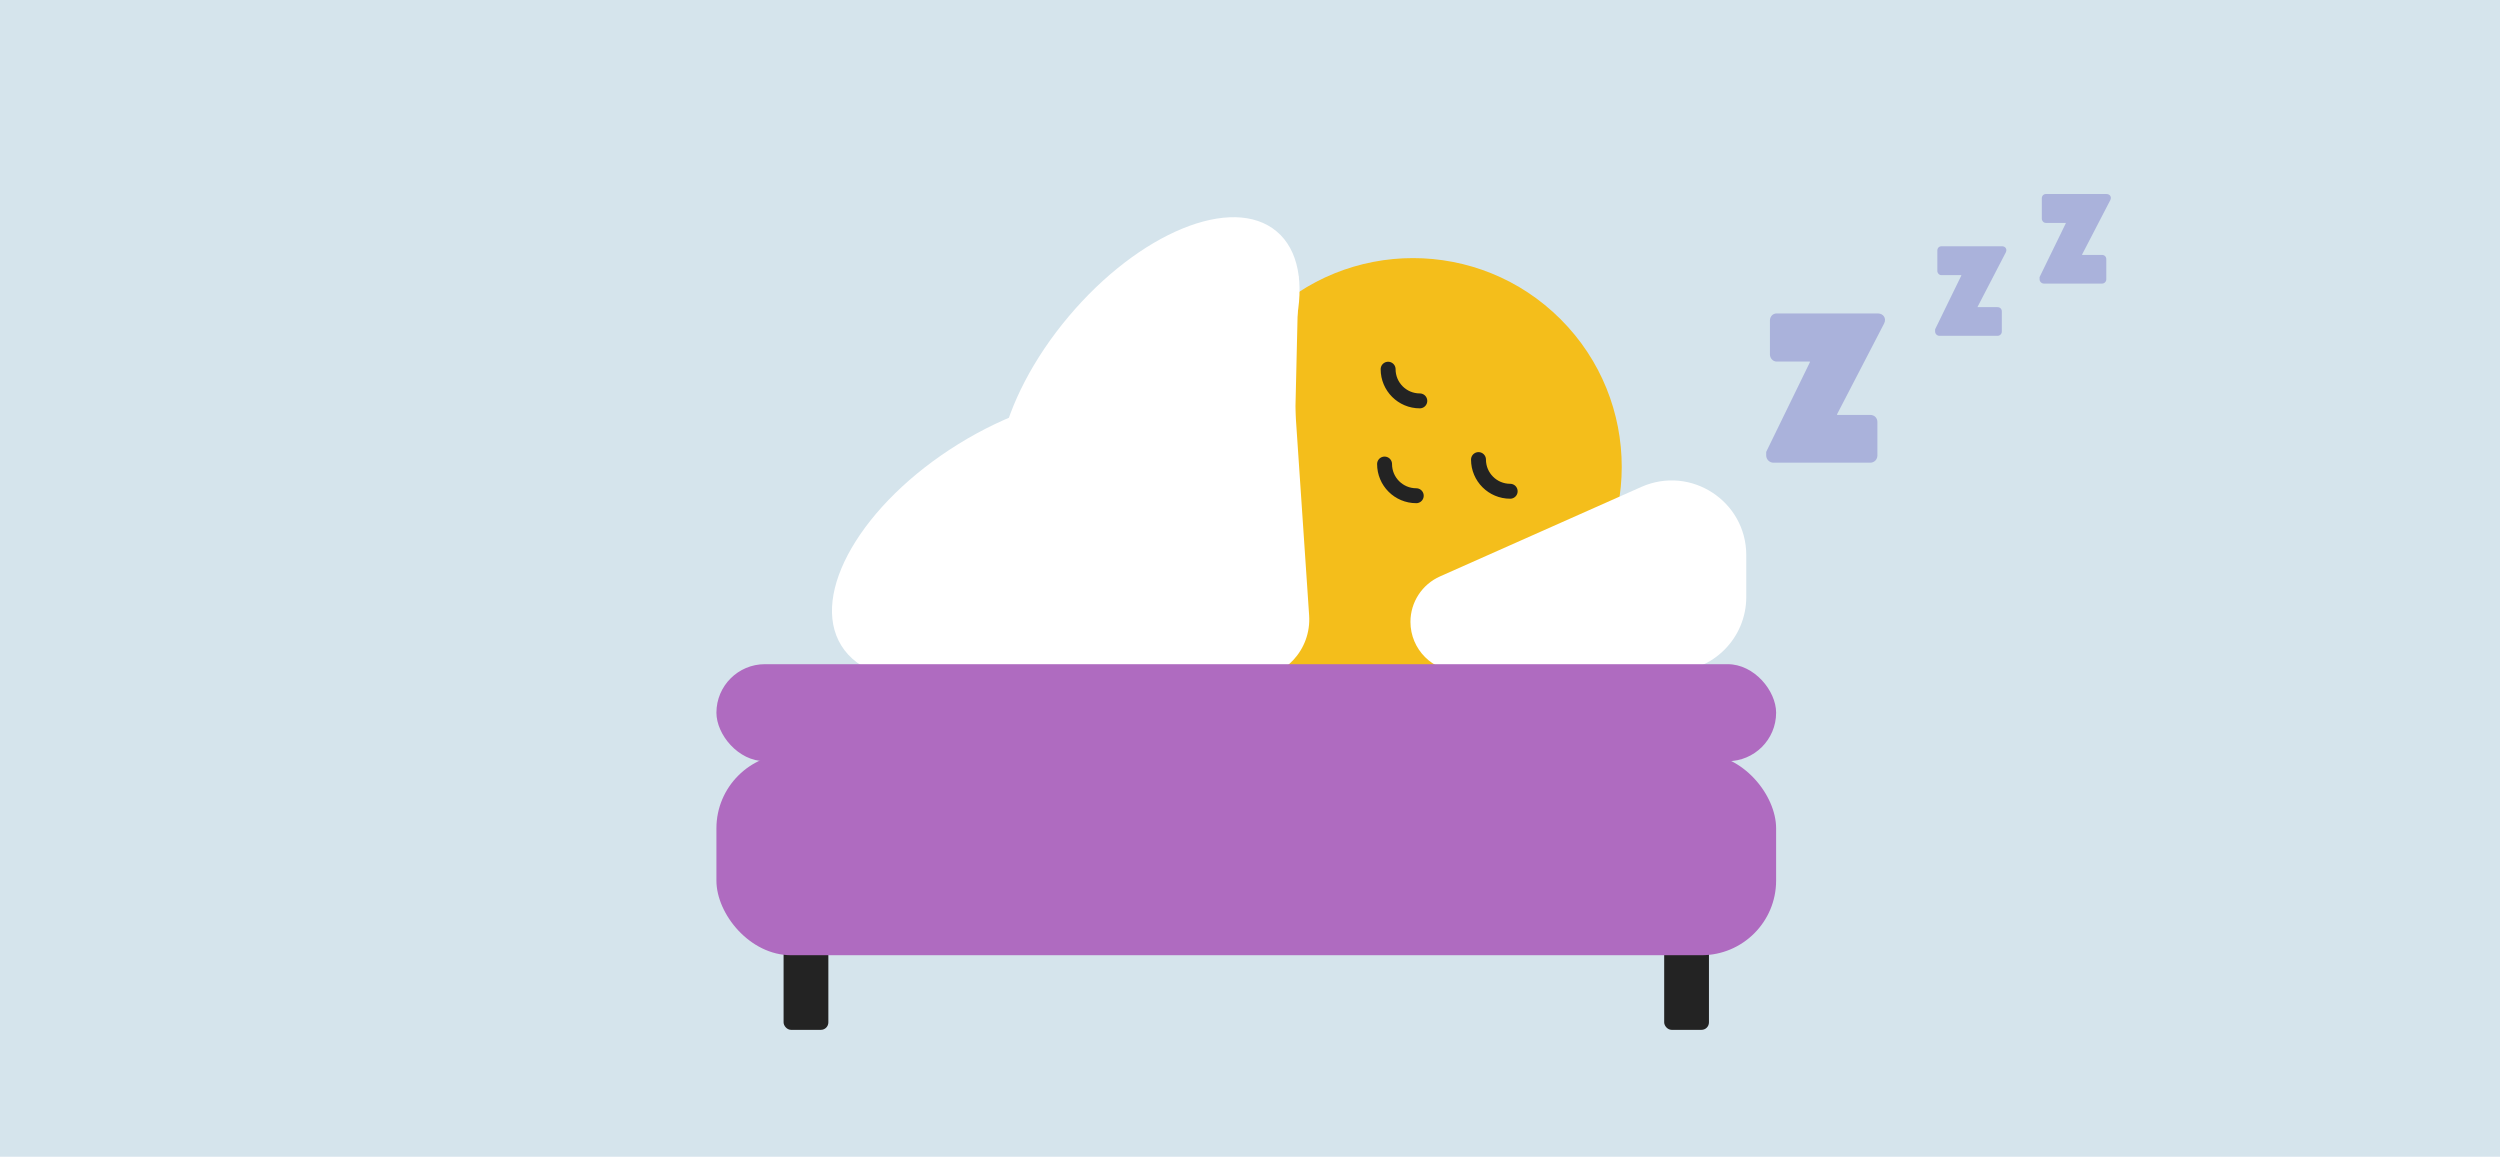 <svg width="335" height="155" viewBox="0 0 335 155" fill="none" xmlns="http://www.w3.org/2000/svg">
<path d="M0 0H335V155H0V0Z" fill="#D5E4EC"/>
<rect x="136" y="73" width="48" height="17" fill="#F4BE1B"/>
<path d="M236.671 61.05V60.55L242.521 48.55V48.45H238.071C237.571 48.45 237.171 48 237.171 47.5V42.95C237.171 42.4 237.571 42 238.071 42H251.621C252.371 42 252.821 42.65 252.471 43.35L246.171 55.5V55.6H250.621C251.171 55.6 251.571 56 251.571 56.55V61.05C251.571 61.55 251.171 62 250.621 62H237.621C237.121 62 236.671 61.55 236.671 61.05Z" fill="#AAB2DB"/>
<path d="M259.303 44.43V44.13L262.813 36.93V36.87H260.143C259.843 36.87 259.603 36.6 259.603 36.3V33.57C259.603 33.24 259.843 33 260.143 33H268.273C268.723 33 268.993 33.39 268.783 33.81L265.003 41.1V41.16H267.673C268.003 41.16 268.243 41.4 268.243 41.73V44.43C268.243 44.73 268.003 45 267.673 45H259.873C259.573 45 259.303 44.73 259.303 44.43Z" fill="#AAB2DB"/>
<path d="M273.303 37.43V37.13L276.813 29.93V29.87H274.143C273.843 29.87 273.603 29.6 273.603 29.3V26.57C273.603 26.24 273.843 26 274.143 26H282.273C282.723 26 282.993 26.39 282.783 26.81L279.003 34.1V34.16H281.673C282.003 34.16 282.243 34.4 282.243 34.73V37.43C282.243 37.73 282.003 38 281.673 38H273.873C273.573 38 273.303 37.73 273.303 37.43Z" fill="#AAB2DB"/>
<circle cx="189.343" cy="62.555" r="27.97" transform="rotate(45 189.343 62.555)" fill="#F4BE1B"/>
<path d="M185.532 62.182C185.532 64.526 187.432 66.427 189.777 66.427" stroke="#232323" stroke-width="2" stroke-linecap="round"/>
<path d="M186.009 49.474C186.009 51.818 187.91 53.719 190.254 53.719" stroke="#232323" stroke-width="2" stroke-linecap="round"/>
<path d="M198.118 61.583C198.118 63.927 200.019 65.828 202.363 65.828" stroke="#232323" stroke-width="2" stroke-linecap="round"/>
<ellipse cx="153.893" cy="51.444" rx="26.695" ry="14" transform="rotate(130.046 153.893 51.444)" fill="white"/>
<ellipse cx="136.169" cy="72" rx="27.558" ry="14.7" transform="rotate(148.256 136.169 72)" fill="white"/>
<path d="M121.212 91C117.865 91 116.22 86.927 118.628 84.602L159.707 44.95C164.602 40.224 172.787 43.379 173.245 50.167L175.424 82.461C175.736 87.081 172.072 91 167.442 91H121.212Z" fill="white"/>
<path d="M189 83.333C189 80.698 190.552 78.31 192.96 77.24L219.939 65.249C226.552 62.31 234 67.151 234 74.388V80C234 85.523 229.523 90 224 90H195.668C191.985 90 189 87.015 189 83.333Z" fill="white"/>
<path d="M174 37L173.5 58.5L157.5 57.5L165.5 37H174Z" fill="white"/>
<rect x="105" y="122" width="6" height="16" rx="1" fill="#232323"/>
<rect x="223" y="122" width="6" height="16" rx="1" fill="#232323"/>
<rect x="96" y="101" width="142" height="27" rx="10" fill="#AF6BC0"/>
<rect x="96" y="89" width="142" height="13" rx="6.5" fill="#AF6BC0"/>
</svg>

